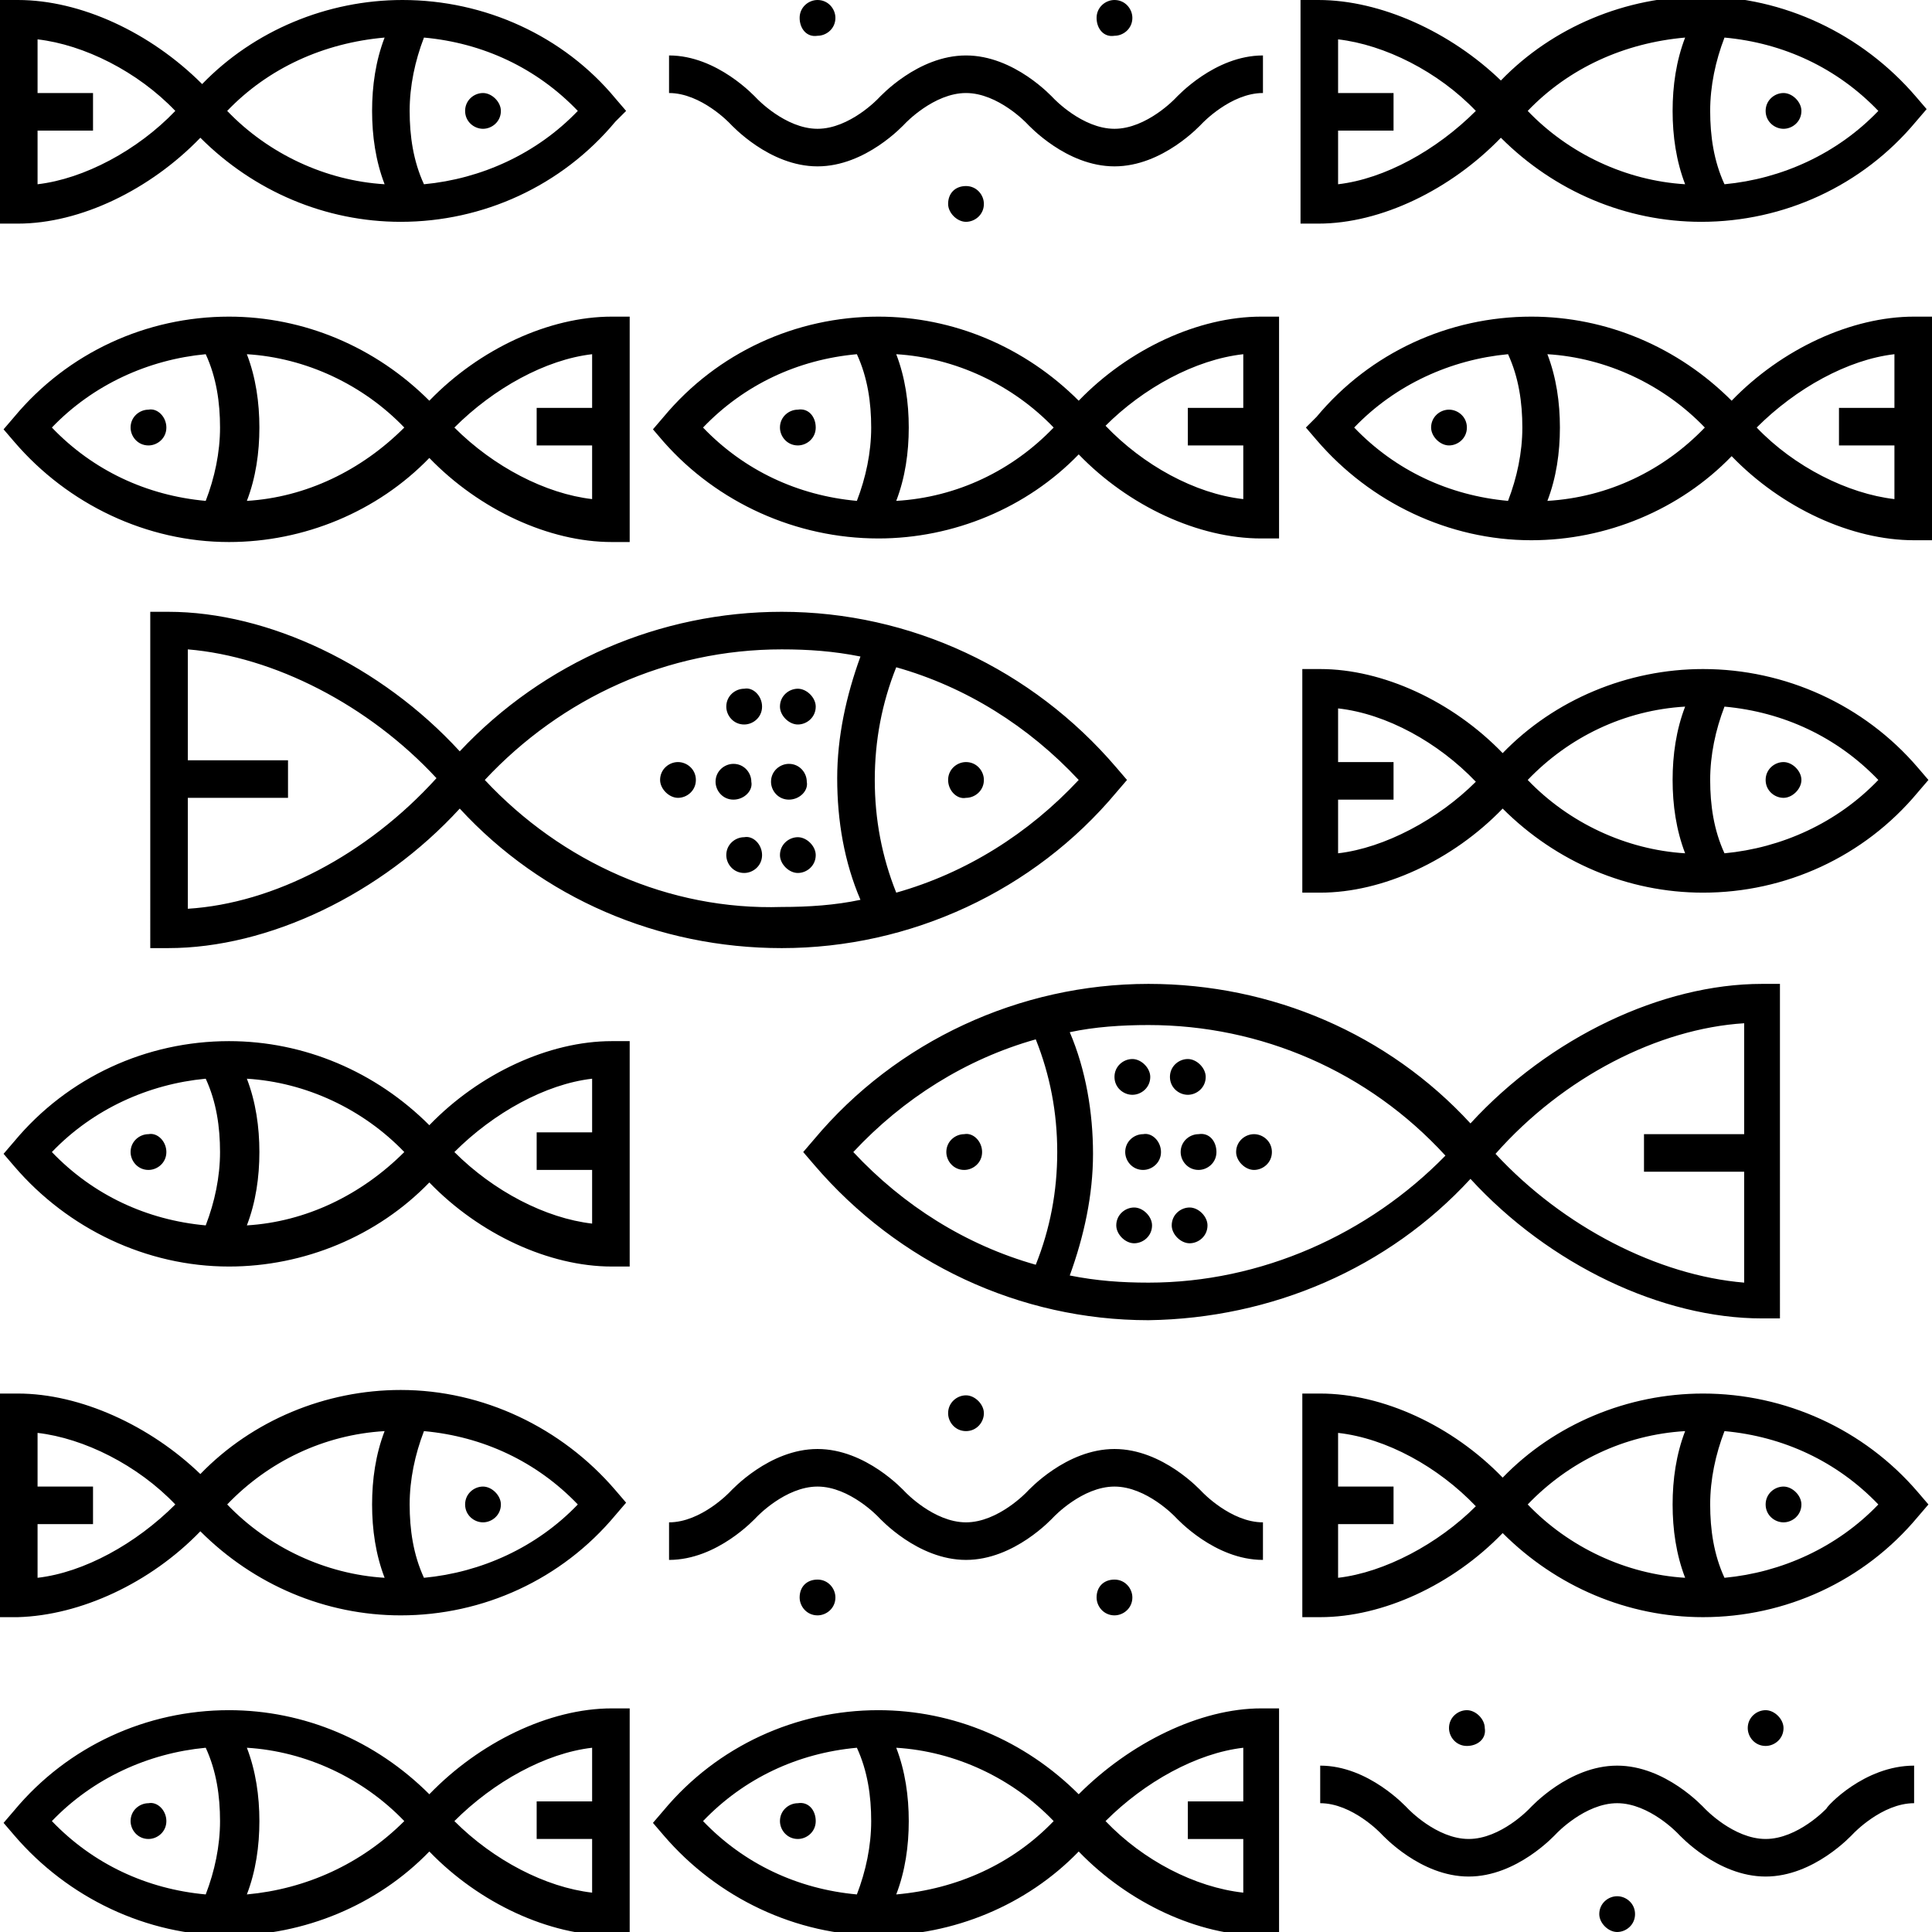 <svg id="Layer_1" xmlns="http://www.w3.org/2000/svg" viewBox="0 0 108 108"><path d="M11.2 7.7c3 3 7 4.7 11.2 4.7 4.6 0 9-2 12-5.6l.6-.6-.6-.7C31.5 2 27.1 0 22.5 0c-4.2 0-8.3 1.7-11.2 4.7C8.4 1.8 4.5 0 1 0H0v12.5h1c3.5 0 7.4-1.9 10.2-4.8zm12.5 2.6c-.6-1.3-.8-2.7-.8-4.1 0-1.4.3-2.8.8-4.1 3.3.3 6.3 1.7 8.6 4.1-2.3 2.4-5.4 3.8-8.6 4.1zm-2.2-8.2c-.5 1.3-.7 2.7-.7 4.1 0 1.4.2 2.8.7 4.1-3.3-.2-6.5-1.7-8.8-4.1 2.3-2.4 5.4-3.8 8.8-4.1zM9.8 6.2C7.7 8.4 4.7 10 2.1 10.3v-3h3.1V5.2H2.1v-3c2.6.3 5.6 1.8 7.7 4zm16.2 0c0-.6.5-1 1-1s1 .5 1 1c0 .6-.5 1-1 1s-1-.4-1-1zm57.9 1.5c3 3 7 4.7 11.2 4.7 4.6 0 9-2 12-5.6l.6-.7-.6-.7c-3-3.5-7.4-5.6-12-5.6-4.2 0-8.3 1.7-11.2 4.7C81.1 1.8 77.2 0 73.7 0h-1v12.5h1c3.5 0 7.4-1.9 10.2-4.8zm12.5 2.6c-.6-1.3-.8-2.7-.8-4.1 0-1.4.3-2.8.8-4.1 3.3.3 6.3 1.7 8.6 4.1-2.3 2.4-5.4 3.8-8.6 4.1zm-2.2-8.2c-.5 1.3-.7 2.7-.7 4.1 0 1.4.2 2.8.7 4.1-3.3-.2-6.5-1.7-8.8-4.1 2.3-2.4 5.4-3.8 8.8-4.1zM82.5 6.2c-2.2 2.2-5.1 3.8-7.7 4.1v-3h3.1V5.2h-3.1v-3c2.6.3 5.6 1.8 7.7 4zm16.2 0c0-.6.5-1 1-1s1 .5 1 1c0 .6-.5 1-1 1s-1-.4-1-1zM24 22.4c-3-3-7-4.7-11.2-4.7-4.6 0-9 2-12 5.6l-.6.7.6.7c3 3.5 7.4 5.6 12 5.6 4.2 0 8.3-1.7 11.2-4.7 2.8 2.9 6.7 4.7 10.2 4.7h1V17.7h-1c-3.5 0-7.4 1.8-10.2 4.7zm-12.5-2.6c.6 1.3.8 2.7.8 4.1 0 1.4-.3 2.8-.8 4.1-3.3-.3-6.3-1.7-8.6-4.1 2.3-2.4 5.4-3.8 8.6-4.1zm2.3 8.2c.5-1.3.7-2.7.7-4.1 0-1.4-.2-2.8-.7-4.1 3.3.2 6.5 1.7 8.8 4.1-2.4 2.4-5.5 3.9-8.8 4.1zm11.6-4.1c2.2-2.2 5.1-3.8 7.7-4.1v3H30v2.1h3.1v3c-2.6-.3-5.5-1.8-7.7-4zm-16.1 0c0 .6-.5 1-1 1-.6 0-1-.5-1-1 0-.6.5-1 1-1 .5-.1 1 .4 1 1zm39.8 6.2c4.2 0 8.3-1.7 11.2-4.7 2.8 2.9 6.7 4.7 10.2 4.7h1V17.7h-1c-3.5 0-7.4 1.8-10.2 4.7-3-3-7-4.7-11.2-4.7-4.6 0-9 2-12 5.6l-.6.7.6.7c3 3.4 7.4 5.4 12 5.4zm20.4-10.3v3h-3.1v2.1h3.1v3c-2.7-.3-5.6-1.9-7.7-4.1 2.1-2.1 5-3.7 7.7-4zM50.1 28c.5-1.3.7-2.7.7-4.1 0-1.4-.2-2.8-.7-4.1 3.3.2 6.5 1.7 8.8 4.1-2.3 2.4-5.4 3.9-8.8 4.1zm-2.2-8.2c.6 1.3.8 2.7.8 4.1 0 1.4-.3 2.8-.8 4.1-3.3-.3-6.3-1.7-8.6-4.1 2.3-2.4 5.3-3.8 8.6-4.1zm-2.3 4.1c0 .6-.5 1-1 1-.6 0-1-.5-1-1 0-.6.5-1 1-1 .6-.1 1 .4 1 1zm61.4-6.2c-3.5 0-7.4 1.8-10.2 4.7-3-3-7-4.7-11.2-4.7-4.6 0-9 2-12 5.6l-.6.6.6.7c3 3.5 7.4 5.6 12 5.6 4.2 0 8.3-1.7 11.2-4.7 2.8 2.9 6.7 4.7 10.2 4.7h1V17.7h-1zm-22.7 2.1c.6 1.3.8 2.7.8 4.1 0 1.4-.3 2.8-.8 4.1-3.3-.3-6.3-1.7-8.6-4.1 2.3-2.4 5.4-3.8 8.6-4.1zm2.2 8.2c.5-1.3.7-2.7.7-4.1 0-1.4-.2-2.8-.7-4.1 3.3.2 6.5 1.7 8.8 4.1-2.3 2.4-5.4 3.9-8.8 4.1zm11.7-4.1c2.2-2.2 5.1-3.8 7.7-4.1v3h-3.1v2.1h3.1v3c-2.6-.3-5.6-1.8-7.7-4zm-16.2 0c0 .6-.5 1-1 1s-1-.5-1-1c0-.6.5-1 1-1s1 .4 1 1zM62.4 44.3l.6-.7-.6-.7c-4.7-5.5-11.5-8.7-18.7-8.7-6.8 0-13.3 2.8-18 7.8-4.4-4.8-10.7-7.8-16.3-7.8h-1V53h1c5.6 0 11.9-3 16.3-7.8 4.6 5 11.1 7.8 18 7.8 7.2 0 14.1-3.2 18.7-8.7zm-2.1-.7c-2.8 3-6.3 5.2-10.2 6.3-.8-2-1.2-4.1-1.2-6.3s.4-4.3 1.2-6.3c3.9 1.1 7.4 3.3 10.2 6.3zm-49.8 7.2v-6.2h5.6v-2.1h-5.6v-6.2c4.8.4 10.1 3.1 13.9 7.2-3.9 4.3-9.1 7-13.9 7.3zm16.6-7.2c4.3-4.6 10.2-7.3 16.6-7.3 1.5 0 2.9.1 4.4.4-.8 2.2-1.3 4.5-1.3 6.8 0 2.4.4 4.7 1.3 6.8-1.4.3-2.9.4-4.4.4-6.3.2-12.3-2.5-16.6-7.1zm25.9 0c0-.6.5-1 1-1 .6 0 1 .5 1 1 0 .6-.5 1-1 1-.5.1-1-.4-1-1zm42.2-6.2c-4.2 0-8.3 1.7-11.2 4.7-2.8-2.9-6.7-4.7-10.2-4.7h-1v12.5h1c3.5 0 7.4-1.8 10.2-4.7 3 3 7 4.7 11.2 4.7 4.6 0 9-2 12-5.6l.6-.7-.6-.7c-3-3.5-7.4-5.5-12-5.5zM74.8 47.7v-3h3.1v-2.1h-3.1v-3c2.7.3 5.6 1.9 7.7 4.1-2.1 2.1-5.1 3.7-7.7 4zm19.4-8.2c-.5 1.3-.7 2.7-.7 4.1 0 1.4.2 2.8.7 4.1-3.3-.2-6.5-1.7-8.8-4.1 2.3-2.4 5.4-3.9 8.8-4.1zm2.2 8.2c-.6-1.3-.8-2.7-.8-4.1 0-1.4.3-2.8.8-4.1 3.3.3 6.3 1.7 8.6 4.1-2.3 2.4-5.4 3.8-8.6 4.1zm2.3-4.1c0-.6.5-1 1-1s1 .5 1 1-.5 1-1 1-1-.4-1-1zM24 62.9c-3-3-7-4.7-11.2-4.7-4.6 0-9 2-12 5.6l-.6.7.6.7c3 3.5 7.4 5.6 12 5.6 4.2 0 8.3-1.7 11.2-4.7 2.8 2.9 6.7 4.7 10.2 4.7h1V58.2h-1c-3.5 0-7.4 1.8-10.2 4.7zm-12.5-2.6c.6 1.3.8 2.7.8 4.1 0 1.4-.3 2.8-.8 4.1-3.3-.3-6.3-1.7-8.6-4.1 2.3-2.4 5.4-3.8 8.6-4.1zm2.3 8.2c.5-1.3.7-2.7.7-4.1 0-1.4-.2-2.8-.7-4.1 3.3.2 6.5 1.7 8.8 4.1-2.4 2.4-5.5 3.9-8.8 4.1zm11.6-4.1c2.2-2.2 5.1-3.8 7.7-4.1v3H30v2.1h3.1v3c-2.6-.3-5.5-1.8-7.7-4zm-16.1 0c0 .6-.5 1-1 1-.6 0-1-.5-1-1 0-.6.5-1 1-1 .5-.1 1 .4 1 1zm72.9 1.5c4.4 4.8 10.7 7.8 16.3 7.8h1V55h-1c-5.6 0-11.9 3-16.3 7.8-4.6-5-11.1-7.8-18-7.8-7.2 0-14.1 3.2-18.7 8.7l-.6.7.6.7c4.7 5.5 11.5 8.7 18.7 8.7 6.9-.1 13.4-2.9 18-7.9zm15.3-8.7v6.2h-5.6v2.1h5.6v6.2c-4.8-.4-10.1-3.1-13.9-7.2 3.8-4.3 9.1-7 13.9-7.3zm-49.8 7.2c2.8-3 6.3-5.2 10.2-6.3.8 2 1.2 4.1 1.2 6.3s-.4 4.3-1.2 6.3c-3.9-1.1-7.4-3.3-10.2-6.3zm16.5 7.3c-1.5 0-2.9-.1-4.4-.4.8-2.2 1.3-4.5 1.3-6.8s-.4-4.7-1.3-6.8c1.4-.3 2.9-.4 4.4-.4 6.3 0 12.3 2.6 16.6 7.3-4.3 4.4-10.3 7.1-16.6 7.1zm-9.3-7.3c0 .6-.5 1-1 1-.6 0-1-.5-1-1 0-.6.5-1 1-1 .5-.1 1 .4 1 1zm40.3 13.5c-4.2 0-8.3 1.7-11.2 4.7-2.8-2.9-6.7-4.7-10.2-4.7h-1v12.5h1c3.5 0 7.4-1.8 10.2-4.7 3 3 7 4.7 11.2 4.7 4.6 0 9-2 12-5.6l.6-.7-.6-.7c-3-3.5-7.4-5.5-12-5.5zM74.8 88.2v-3h3.1v-2.1h-3.1v-3c2.7.3 5.6 1.9 7.7 4.1-2.1 2.1-5.1 3.7-7.7 4zM94.2 80c-.5 1.3-.7 2.7-.7 4.1 0 1.4.2 2.8.7 4.1-3.3-.2-6.5-1.7-8.8-4.1 2.3-2.4 5.4-3.9 8.8-4.1zm2.2 8.2c-.6-1.3-.8-2.7-.8-4.1 0-1.4.3-2.8.8-4.1 3.3.3 6.3 1.7 8.6 4.1-2.3 2.4-5.4 3.8-8.6 4.1zm2.3-4.1c0-.6.5-1 1-1s1 .5 1 1c0 .6-.5 1-1 1s-1-.4-1-1zm-87.5 1.5c3 3 7 4.7 11.2 4.7 4.6 0 9-2 12-5.6l.6-.7-.6-.7c-3-3.5-7.4-5.6-12-5.6-4.2 0-8.3 1.7-11.2 4.7-2.8-2.7-6.7-4.5-10.2-4.5H0v12.5h1c3.5-.1 7.4-1.9 10.2-4.8zm12.5 2.6c-.6-1.3-.8-2.7-.8-4.1 0-1.4.3-2.8.8-4.1 3.3.3 6.3 1.7 8.6 4.1-2.3 2.4-5.4 3.8-8.6 4.1zM21.5 80c-.5 1.3-.7 2.7-.7 4.1 0 1.4.2 2.8.7 4.1-3.3-.2-6.5-1.7-8.8-4.1 2.3-2.4 5.4-3.9 8.8-4.1zM9.8 84.1c-2.2 2.2-5.1 3.8-7.7 4.1v-3h3.1v-2.1H2.1v-3c2.6.3 5.6 1.8 7.7 4zm16.2 0c0-.6.5-1 1-1s1 .5 1 1c0 .6-.5 1-1 1s-1-.4-1-1zm-2 16.2c-3-3-7-4.7-11.2-4.7-4.6 0-9 2-12 5.6l-.6.7.6.7c3 3.5 7.4 5.6 12 5.6 4.2 0 8.3-1.7 11.2-4.7 2.8 2.9 6.7 4.7 10.2 4.7h1V95.5h-1c-3.5 0-7.4 1.9-10.2 4.8zm-12.5-2.6c.6 1.3.8 2.7.8 4.1 0 1.4-.3 2.8-.8 4.1-3.3-.3-6.3-1.7-8.6-4.1 2.3-2.4 5.4-3.8 8.6-4.1zm2.3 8.2c.5-1.3.7-2.7.7-4.1 0-1.4-.2-2.8-.7-4.1 3.3.2 6.5 1.7 8.8 4.1-2.4 2.4-5.5 3.8-8.8 4.1zm11.6-4.1c2.2-2.2 5.1-3.8 7.7-4.1v3H30v2.1h3.1v3c-2.6-.3-5.5-1.8-7.7-4zm-16.1 0c0 .6-.5 1-1 1-.6 0-1-.5-1-1 0-.6.5-1 1-1 .5-.1 1 .4 1 1zm51-1.5c-3-3-7-4.7-11.2-4.7-4.6 0-9 2-12 5.6l-.6.7.6.7c3 3.5 7.4 5.6 12 5.6 4.2 0 8.3-1.7 11.2-4.7 2.8 2.9 6.7 4.7 10.2 4.7h1V95.5h-1c-3.4 0-7.3 1.9-10.2 4.8zm-12.4-2.6c.6 1.3.8 2.7.8 4.1 0 1.4-.3 2.8-.8 4.1-3.3-.3-6.3-1.7-8.6-4.1 2.3-2.4 5.3-3.8 8.6-4.1zm2.2 8.2c.5-1.3.7-2.7.7-4.1 0-1.4-.2-2.8-.7-4.1 3.3.2 6.5 1.7 8.8 4.1-2.3 2.4-5.4 3.8-8.8 4.1zm11.7-4.1c2.2-2.2 5.1-3.8 7.7-4.1v3h-3.1v2.1h3.1v3c-2.7-.3-5.6-1.8-7.7-4zm-16.2 0c0 .6-.5 1-1 1-.6 0-1-.5-1-1 0-.6.5-1 1-1 .6-.1 1 .4 1 1zM37.4 5.2V3.1c2.7 0 4.8 2.3 4.9 2.4 0 0 1.6 1.7 3.4 1.7 1.8 0 3.4-1.7 3.4-1.7.1-.1 2.2-2.4 4.9-2.4s4.8 2.3 4.9 2.4c0 0 1.6 1.7 3.4 1.7 1.8 0 3.4-1.7 3.4-1.7.1-.1 2.2-2.4 4.9-2.4v2.1c-1.8 0-3.4 1.7-3.4 1.7-.1.1-2.2 2.4-4.9 2.4S57.5 7 57.4 6.9c0 0-1.6-1.7-3.4-1.7s-3.4 1.7-3.4 1.7c-.1.1-2.2 2.4-4.9 2.4S40.9 7 40.8 6.9c0 0-1.6-1.7-3.4-1.7zm24.9 77.9c-1.8 0-3.4 1.7-3.4 1.7-.1.1-2.2 2.4-4.9 2.4s-4.8-2.3-4.9-2.4c0 0-1.6-1.7-3.4-1.7-1.8 0-3.4 1.7-3.4 1.7-.1.1-2.2 2.4-4.9 2.4v-2.1c1.8 0 3.4-1.7 3.4-1.7.1-.1 2.2-2.4 4.9-2.4s4.8 2.3 4.9 2.4c0 0 1.6 1.7 3.4 1.7s3.4-1.7 3.4-1.7c.1-.1 2.2-2.4 4.9-2.4s4.8 2.3 4.9 2.4c0 0 1.6 1.7 3.4 1.7v2.1c-2.7 0-4.8-2.3-4.9-2.4 0 0-1.6-1.7-3.4-1.7zM107 98.7v2.1c-1.8 0-3.4 1.7-3.4 1.7-.1.1-2.2 2.4-4.9 2.4s-4.8-2.3-4.9-2.4c0 0-1.6-1.7-3.4-1.7s-3.4 1.7-3.4 1.7c-.1.1-2.2 2.4-4.9 2.4s-4.8-2.3-4.9-2.4c0 0-1.6-1.7-3.4-1.7v-2.1c2.7 0 4.8 2.3 4.9 2.4 0 0 1.6 1.7 3.4 1.7s3.4-1.7 3.4-1.7c.1-.1 2.2-2.4 4.9-2.4s4.8 2.3 4.9 2.4c0 0 1.6 1.7 3.4 1.7s3.4-1.7 3.4-1.7c0-.1 2.1-2.4 4.9-2.4zM54 80c-.6 0-1-.5-1-1 0-.6.5-1 1-1s1 .5 1 1-.4 1-1 1zm10.9-15.6c0 .6-.5 1-1 1-.6 0-1-.5-1-1 0-.6.5-1 1-1 .5-.1 1 .4 1 1zm-2.6-4.2c0-.6.5-1 1-1s1 .5 1 1c0 .6-.5 1-1 1s-1-.4-1-1zm2.1 8.3c0 .6-.5 1-1 1s-1-.5-1-1c0-.6.5-1 1-1s1 .5 1 1zm3.6-4.1c0 .6-.5 1-1 1-.6 0-1-.5-1-1 0-.6.5-1 1-1 .6-.1 1 .4 1 1zm-2.6-4.2c0-.6.5-1 1-1s1 .5 1 1c0 .6-.5 1-1 1s-1-.4-1-1zm2.1 8.3c0 .6-.5 1-1 1s-1-.5-1-1c0-.6.5-1 1-1s1 .5 1 1zm3.6-4.1c0 .6-.5 1-1 1s-1-.5-1-1c0-.6.5-1 1-1s1 .4 1 1zm-27-19.7c-.6 0-1-.5-1-1 0-.6.5-1 1-1 .6 0 1 .5 1 1 .1.5-.4 1-1 1zm-.5 3.1c0-.6.5-1 1-1s1 .5 1 1c0 .6-.5 1-1 1s-1-.5-1-1zm0-8.3c0-.6.5-1 1-1s1 .5 1 1c0 .6-.5 1-1 1s-1-.5-1-1zM41 44.7c-.6 0-1-.5-1-1 0-.6.5-1 1-1 .6 0 1 .5 1 1 .1.5-.4 1-1 1zm1.6 3.1c0 .6-.5 1-1 1-.6 0-1-.5-1-1 0-.6.5-1 1-1 .5-.1 1 .4 1 1zm0-8.3c0 .6-.5 1-1 1-.6 0-1-.5-1-1 0-.6.5-1 1-1 .5-.1 1 .4 1 1zm-3.7 4.1c0 .6-.5 1-1 1s-1-.5-1-1c0-.6.5-1 1-1s1 .4 1 1zm23.4 44.7c.6 0 1 .5 1 1 0 .6-.5 1-1 1-.6 0-1-.5-1-1 0-.6.4-1 1-1zM91.4 107c0 .6-.5 1-1 1s-1-.5-1-1c0-.6.5-1 1-1s1 .4 1 1zm7.3-9.4c-.6 0-1-.5-1-1 0-.6.5-1 1-1s1 .5 1 1c0 .6-.5 1-1 1zm-16.7 0c-.6 0-1-.5-1-1 0-.6.5-1 1-1s1 .5 1 1c.1.6-.4 1-1 1zm-36.3-9.3c.6 0 1 .5 1 1 0 .6-.5 1-1 1-.6 0-1-.5-1-1 0-.6.4-1 1-1zM54 10.4c.6 0 1 .5 1 1 0 .6-.5 1-1 1s-1-.5-1-1c0-.6.4-1 1-1zM61.3 1c0-.6.5-1 1-1 .6 0 1 .5 1 1 0 .6-.5 1-1 1-.6.1-1-.4-1-1zM44.7 1c0-.6.5-1 1-1 .6 0 1 .5 1 1 0 .6-.5 1-1 1-.6.1-1-.4-1-1z"/></svg>